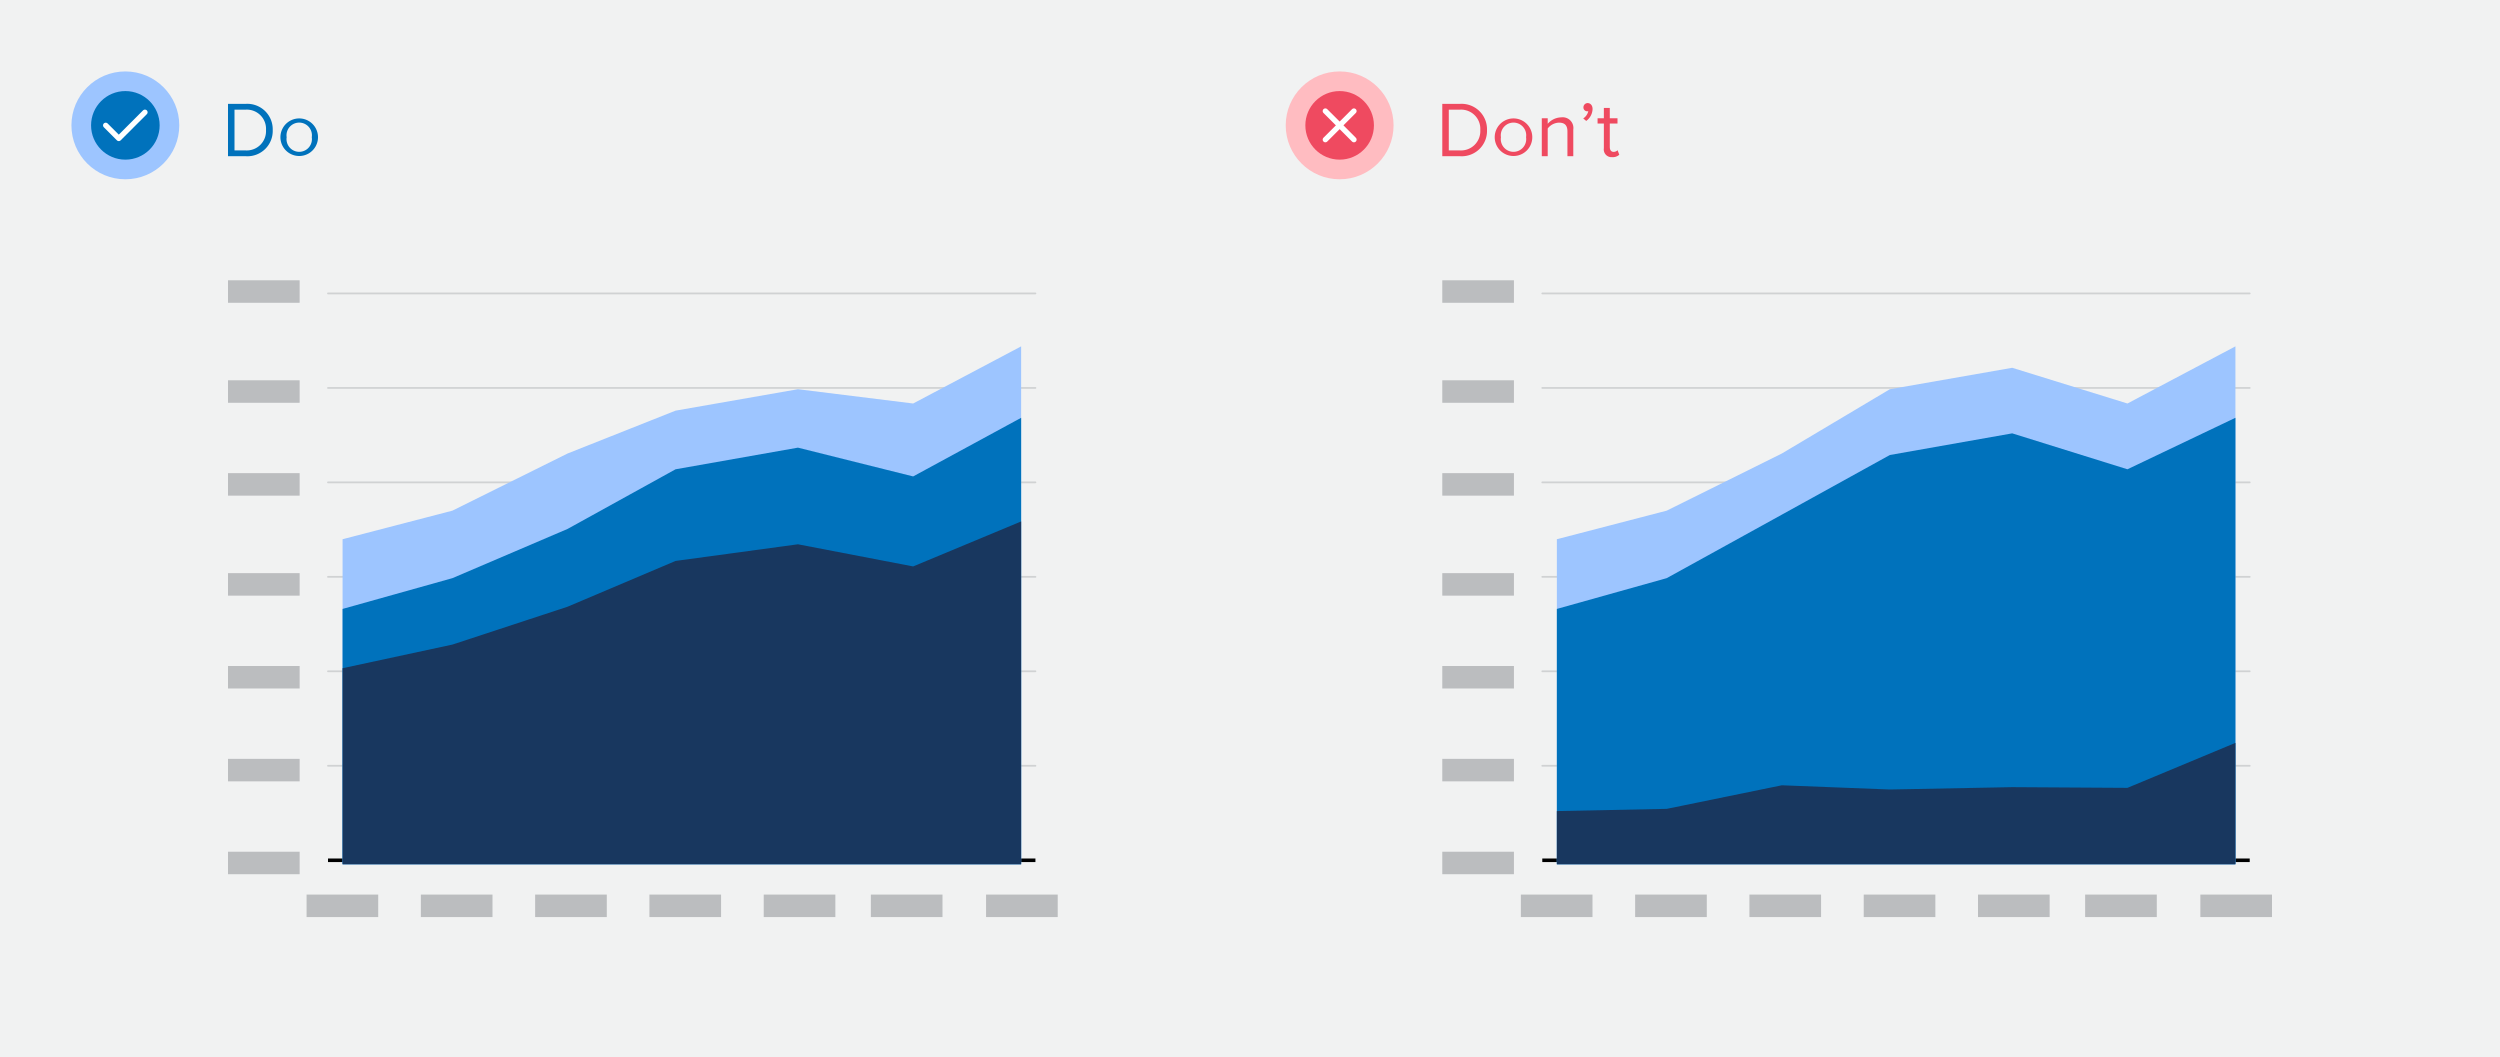 <svg xmlns="http://www.w3.org/2000/svg" width="350" height="148" viewBox="0 0 350 148"><rect width="350" height="148" fill="#f1f2f2"/><path d="M31.92,21.87V14.54h2.5a3.56,3.56,0,0,1,3.76,3.67,3.54,3.54,0,0,1-3.76,3.66Zm5.32-3.66a2.69,2.69,0,0,0-2.82-2.86H32.83v5.71h1.59A2.7,2.7,0,0,0,37.24,18.21Z" fill="#0072bc"/><path d="M39.26,19.21a2.63,2.63,0,1,1,5.26,0,2.63,2.63,0,1,1-5.26,0Zm4.39,0a1.78,1.78,0,1,0-3.52,0,1.78,1.78,0,1,0,3.52,0Z" fill="#0072bc"/><circle cx="17.55" cy="17.55" r="7.55" fill="#9dc5ff"/><circle cx="17.55" cy="17.55" r="4.8" fill="#0072bc"/><polyline points="14.8 17.55 16.63 19.38 20.29 15.72" fill="none" stroke="#fff" stroke-linecap="round" stroke-linejoin="round" stroke-width="0.75"/><path d="M201.92,21.87V14.54h2.5a3.56,3.56,0,0,1,3.76,3.67,3.54,3.54,0,0,1-3.76,3.66Zm5.32-3.66a2.69,2.69,0,0,0-2.82-2.86h-1.59v5.71h1.59A2.7,2.7,0,0,0,207.24,18.21Z" fill="#ef4a60"/><path d="M209.26,19.21a2.63,2.63,0,1,1,5.26,0,2.63,2.63,0,1,1-5.26,0Zm4.39,0a1.78,1.78,0,1,0-3.52,0,1.78,1.78,0,1,0,3.52,0Z" fill="#ef4a60"/><path d="M219.44,21.87V18.4c0-.95-.48-1.23-1.19-1.23a2.06,2.06,0,0,0-1.57.82v3.88h-.83V16.56h.83v.77a2.58,2.58,0,0,1,1.9-.9,1.5,1.5,0,0,1,1.68,1.71v3.73Z" fill="#ef4a60"/><path d="M222.07,16.93l-.42-.35a1.65,1.65,0,0,0,.71-1l-.15,0a.53.53,0,0,1-.53-.56.6.6,0,0,1,.58-.59c.38,0,.7.3.7.84A2.14,2.14,0,0,1,222.07,16.93Z" fill="#ef4a60"/><path d="M224.54,20.76V17.29h-.88v-.73h.88V15.11h.83v1.45h1.08v.73h-1.08v3.29c0,.4.18.68.53.68a.75.75,0,0,0,.56-.23l.24.63a1.32,1.32,0,0,1-1,.34A1.08,1.08,0,0,1,224.54,20.76Z" fill="#ef4a60"/><circle cx="187.55" cy="17.55" r="7.55" fill="#ffbcc1"/><circle cx="187.55" cy="17.55" r="4.8" fill="#ef4a60"/><line x1="189.55" y1="15.55" x2="185.55" y2="19.55" fill="none" stroke="#fff" stroke-linecap="round" stroke-linejoin="round" stroke-width="0.75"/><line x1="189.55" y1="19.55" x2="185.55" y2="15.55" fill="none" stroke="#fff" stroke-linecap="round" stroke-linejoin="round" stroke-width="0.75"/><line x1="144.96" y1="120.44" x2="45.92" y2="120.44" fill="none" stroke="#000" stroke-miterlimit="10" stroke-width="0.5"/><line x1="144.96" y1="107.21" x2="45.92" y2="107.21" fill="none" stroke="#d0d2d3" stroke-linecap="round" stroke-linejoin="round" stroke-width="0.25"/><line x1="144.96" y1="93.98" x2="45.92" y2="93.98" fill="none" stroke="#d0d2d3" stroke-linecap="round" stroke-linejoin="round" stroke-width="0.25"/><line x1="144.96" y1="80.76" x2="45.92" y2="80.76" fill="none" stroke="#d0d2d3" stroke-linecap="round" stroke-linejoin="round" stroke-width="0.25"/><line x1="144.96" y1="67.53" x2="45.92" y2="67.53" fill="none" stroke="#d0d2d3" stroke-linecap="round" stroke-linejoin="round" stroke-width="0.25"/><line x1="144.96" y1="54.31" x2="45.92" y2="54.31" fill="none" stroke="#d0d2d3" stroke-linecap="round" stroke-linejoin="round" stroke-width="0.25"/><line x1="144.96" y1="41.08" x2="45.92" y2="41.08" fill="none" stroke="#d0d2d3" stroke-linecap="round" stroke-linejoin="round" stroke-width="0.25"/><rect x="58.92" y="125.24" width="10.03" height="3.15" fill="#bbbdbf"/><rect x="42.92" y="125.24" width="10.03" height="3.15" fill="#bbbdbf"/><rect x="31.92" y="119.24" width="10.03" height="3.15" fill="#bbbdbf"/><rect x="31.92" y="106.24" width="10.03" height="3.15" fill="#bbbdbf"/><rect x="31.92" y="93.24" width="10.03" height="3.15" fill="#bbbdbf"/><rect x="31.92" y="80.24" width="10.03" height="3.15" fill="#bbbdbf"/><rect x="31.92" y="66.24" width="10.03" height="3.15" fill="#bbbdbf"/><rect x="31.92" y="53.24" width="10.03" height="3.15" fill="#bbbdbf"/><rect x="31.92" y="39.24" width="10.03" height="3.15" fill="#bbbdbf"/><rect x="90.92" y="125.24" width="10.03" height="3.15" fill="#bbbdbf"/><rect x="74.92" y="125.24" width="10.03" height="3.15" fill="#bbbdbf"/><rect x="121.92" y="125.24" width="10.03" height="3.15" fill="#bbbdbf"/><rect x="106.92" y="125.24" width="10.03" height="3.15" fill="#bbbdbf"/><rect x="138.05" y="125.24" width="10.03" height="3.15" fill="#bbbdbf"/><polygon points="142.96 48.49 142.96 121 47.96 121 47.96 75.49 63.34 71.49 79.46 63.49 94.58 57.49 111.71 54.49 127.84 56.49 142.96 48.49" fill="#9dc5ff"/><polygon points="142.96 58.49 142.96 121 47.96 121 47.96 85.25 63.34 80.94 79.46 74.05 94.58 65.7 111.71 62.67 127.84 66.7 142.96 58.49" fill="#0072bc"/><polygon points="142.96 73 142.96 121 47.96 121 47.96 93.55 63.34 90.24 79.46 84.94 94.58 78.53 111.71 76.2 127.84 79.3 142.96 73" fill="#18375f"/><line x1="314.96" y1="120.44" x2="215.92" y2="120.44" fill="none" stroke="#000" stroke-miterlimit="10" stroke-width="0.5"/><line x1="314.96" y1="107.21" x2="215.92" y2="107.21" fill="none" stroke="#d0d2d3" stroke-linecap="round" stroke-linejoin="round" stroke-width="0.25"/><line x1="314.96" y1="93.98" x2="215.92" y2="93.98" fill="none" stroke="#d0d2d3" stroke-linecap="round" stroke-linejoin="round" stroke-width="0.25"/><line x1="314.96" y1="80.76" x2="215.92" y2="80.76" fill="none" stroke="#d0d2d3" stroke-linecap="round" stroke-linejoin="round" stroke-width="0.25"/><line x1="314.96" y1="67.53" x2="215.92" y2="67.53" fill="none" stroke="#d0d2d3" stroke-linecap="round" stroke-linejoin="round" stroke-width="0.25"/><line x1="314.96" y1="54.31" x2="215.92" y2="54.31" fill="none" stroke="#d0d2d3" stroke-linecap="round" stroke-linejoin="round" stroke-width="0.25"/><line x1="314.96" y1="41.08" x2="215.92" y2="41.08" fill="none" stroke="#d0d2d3" stroke-linecap="round" stroke-linejoin="round" stroke-width="0.25"/><rect x="228.92" y="125.24" width="10.03" height="3.15" fill="#bbbdbf"/><rect x="212.92" y="125.24" width="10.03" height="3.15" fill="#bbbdbf"/><rect x="201.92" y="119.24" width="10.03" height="3.15" fill="#bbbdbf"/><rect x="201.92" y="106.24" width="10.03" height="3.15" fill="#bbbdbf"/><rect x="201.92" y="93.24" width="10.03" height="3.15" fill="#bbbdbf"/><rect x="201.92" y="80.24" width="10.03" height="3.15" fill="#bbbdbf"/><rect x="201.92" y="66.24" width="10.03" height="3.15" fill="#bbbdbf"/><rect x="201.92" y="53.24" width="10.03" height="3.15" fill="#bbbdbf"/><rect x="201.92" y="39.24" width="10.03" height="3.15" fill="#bbbdbf"/><rect x="260.92" y="125.24" width="10.03" height="3.15" fill="#bbbdbf"/><rect x="244.92" y="125.24" width="10.03" height="3.15" fill="#bbbdbf"/><rect x="291.92" y="125.24" width="10.03" height="3.15" fill="#bbbdbf"/><rect x="276.92" y="125.24" width="10.03" height="3.15" fill="#bbbdbf"/><rect x="308.05" y="125.24" width="10.03" height="3.15" fill="#bbbdbf"/><polygon points="312.96 48.49 312.96 121 217.96 121 217.96 75.49 233.34 71.49 249.46 63.49 264.58 54.49 281.71 51.49 297.84 56.49 312.96 48.49" fill="#9dc5ff"/><polygon points="312.96 58.49 312.96 121 217.96 121 217.96 85.25 233.34 80.94 249.46 72.05 264.58 63.7 281.71 60.67 297.84 65.7 312.96 58.49" fill="#0072bc"/><polygon points="312.96 104 312.96 121 217.96 121 217.96 113.55 233.34 113.24 249.46 109.94 264.58 110.53 281.71 110.2 297.84 110.3 312.96 104" fill="#18375f"/></svg>